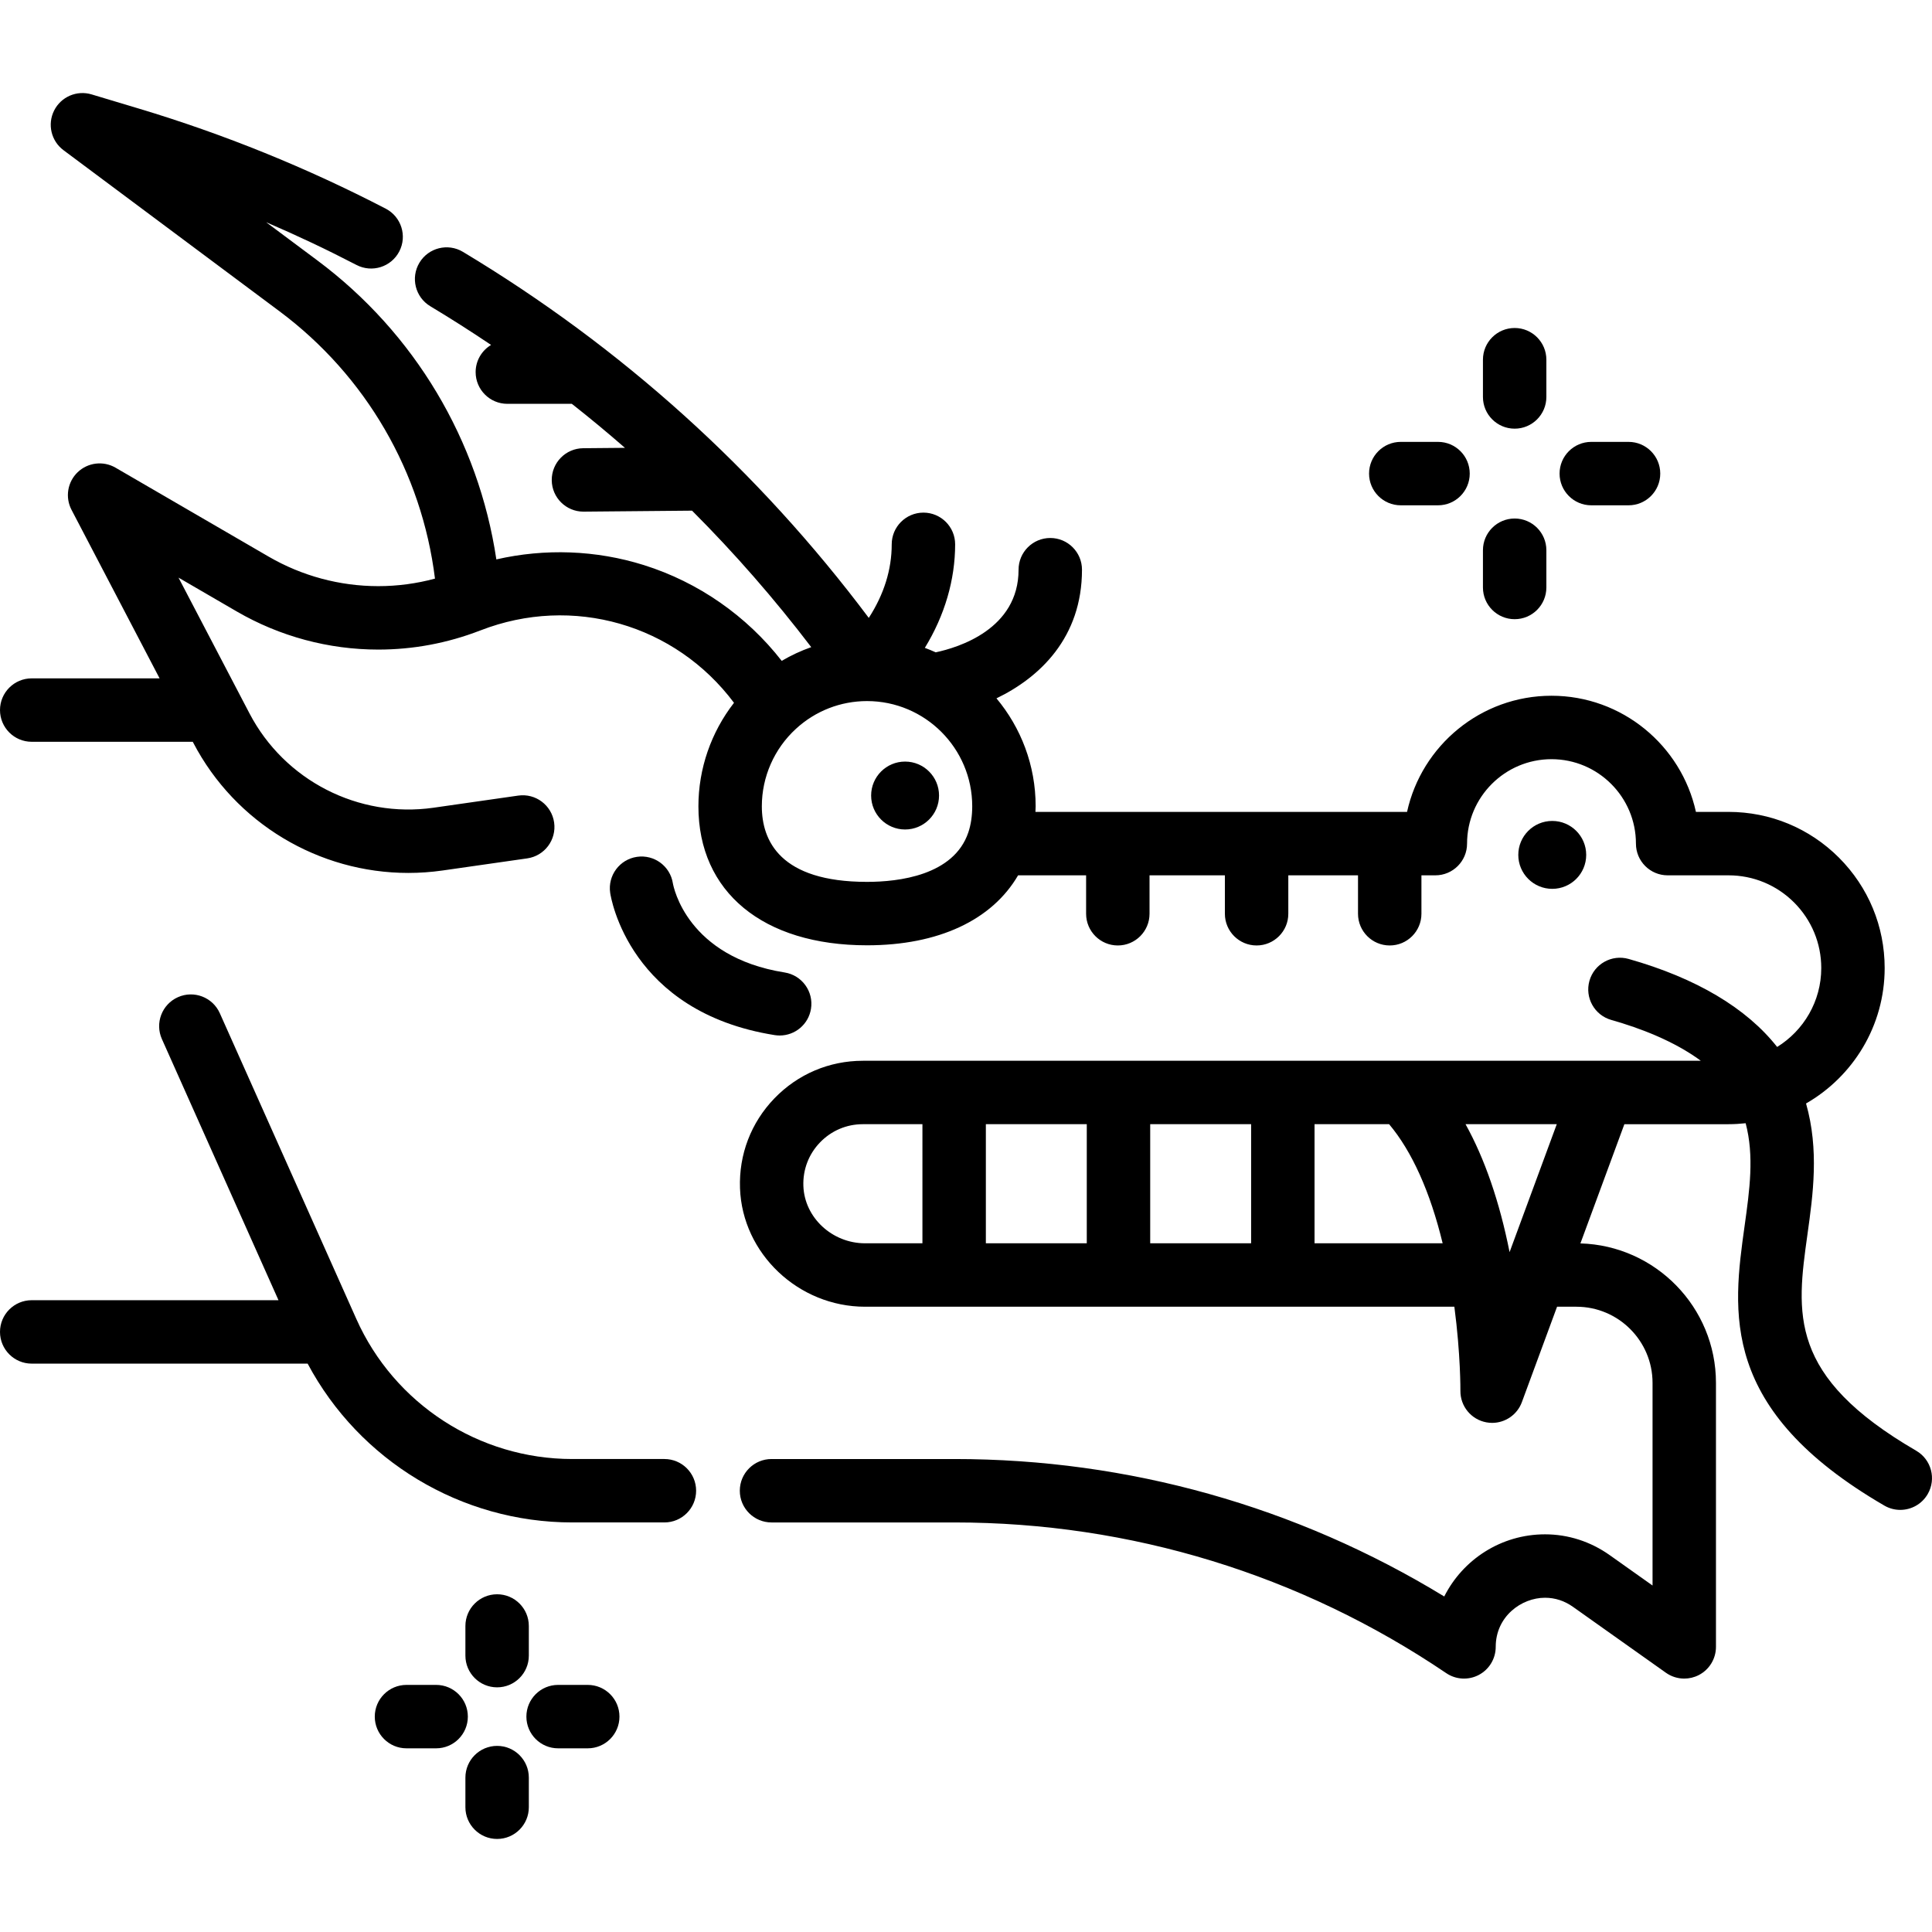 <?xml version="1.0" encoding="iso-8859-1"?>
<!-- Generator: Adobe Illustrator 19.0.0, SVG Export Plug-In . SVG Version: 6.00 Build 0)  -->
<svg version="1.1" id="Layer_1" xmlns="http://www.w3.org/2000/svg" xmlns:xlink="http://www.w3.org/1999/xlink" x="0px" y="0px"
	 viewBox="0 0 512 512" style="enable-background:new 0 0 512 512;" xml:space="preserve">
<g>
	<g>
		<path d="M176.075,386.654h-24.447c-24.68,0-47.13-14.567-57.193-37.109L58.253,268.51c-1.893-4.238-6.862-6.14-11.1-4.248
			c-4.238,1.893-6.139,6.862-4.248,11.1l30.899,69.205H8.404c-4.641,0-8.404,3.763-8.404,8.404c0,4.641,3.763,8.404,8.404,8.404
			h73.123c13.716,25.737,40.654,42.086,70.101,42.086h24.446c4.641,0,8.404-3.763,8.404-8.404
			C184.479,390.416,180.716,386.654,176.075,386.654z"/>
	</g>
</g>
<g>
	<g>
		<path d="M401.399,86.922c-4.642,0-8.404,3.763-8.404,8.404v9.872c0,4.642,3.762,8.404,8.404,8.404
			c4.642,0,8.404-3.763,8.404-8.404v-9.872C409.803,90.684,406.041,86.922,401.399,86.922z"/>
	</g>
</g>
<g>
	<g>
		<path d="M401.399,137.411c-4.642,0-8.404,3.763-8.404,8.404v9.872c0,4.641,3.762,8.404,8.404,8.404
			c4.642,0,8.404-3.763,8.404-8.404v-9.872C409.803,141.174,406.041,137.411,401.399,137.411z"/>
	</g>
</g>
<g>
	<g>
		<path d="M381.091,117.103h-9.872c-4.642,0-8.404,3.763-8.404,8.404c0,4.641,3.763,8.404,8.404,8.404h9.872
			c4.642,0,8.404-3.763,8.404-8.404C389.494,120.865,385.733,117.103,381.091,117.103z"/>
	</g>
</g>
<g>
	<g>
		<path d="M431.58,117.103h-9.873c-4.642,0-8.404,3.763-8.404,8.404c0,4.641,3.762,8.404,8.404,8.404h9.873
			c4.642,0,8.404-3.763,8.404-8.404C439.984,120.865,436.222,117.103,431.58,117.103z"/>
	</g>
</g>
<g>
	<g>
		<path d="M131.741,422.499c-4.641,0-8.404,3.763-8.404,8.404v7.856c0,4.641,3.763,8.404,8.404,8.404s8.404-3.763,8.404-8.404
			v-7.856C140.145,426.262,136.382,422.499,131.741,422.499z"/>
	</g>
</g>
<g>
	<g>
		<path d="M131.741,462.677c-4.641,0-8.404,3.763-8.404,8.404v7.856c0,4.641,3.763,8.404,8.404,8.404s8.404-3.763,8.404-8.404
			v-7.856C140.145,466.44,136.382,462.677,131.741,462.677z"/>
	</g>
</g>
<g>
	<g>
		<path d="M115.579,446.516h-7.856c-4.641,0-8.404,3.763-8.404,8.404s3.763,8.404,8.404,8.404h7.856
			c4.641,0,8.404-3.763,8.404-8.404S120.221,446.516,115.579,446.516z"/>
	</g>
</g>
<g>
	<g>
		<path d="M155.758,446.516h-7.856c-4.641,0-8.404,3.763-8.404,8.404s3.763,8.404,8.404,8.404h7.856
			c4.641,0,8.404-3.763,8.404-8.404S160.399,446.516,155.758,446.516z"/>
	</g>
</g>
<g>
	<g>
		<circle cx="411.362" cy="226.556" r="8.998"/>
	</g>
</g>
<g>
	<g>
		<circle cx="239.857" cy="210.824" r="8.998"/>
	</g>
</g>
<g>
	<g>
		<path d="M507.816,384.46c-34.062-19.783-31.75-36.355-28.821-57.337c1.471-10.535,3.125-22.389-0.374-34.689
			c12.435-7.147,20.835-20.554,20.835-35.893c0-11.038-4.302-21.428-12.125-29.267c-7.827-7.812-18.221-12.115-29.266-12.115h-8.627
			c-3.857-17.581-19.555-30.78-38.278-30.78c-18.721,0-34.42,13.2-38.277,30.78h-98.482c0.017-0.497,0.056-0.986,0.056-1.49
			c0-10.871-3.906-20.845-10.383-28.6c11.474-5.54,22.663-16.089,22.663-34.093c0-4.641-3.762-8.404-8.404-8.404
			c-4.642,0-8.404,3.763-8.404,8.404c0,15.758-15.945,20.622-21.958,21.897c-0.946-0.424-1.903-0.826-2.882-1.184
			c5.255-8.572,8.032-18.026,8.032-27.436c0-4.641-3.763-8.404-8.404-8.404s-8.404,3.763-8.404,8.404
			c0,6.697-2.046,13.258-6.078,19.495c-29.332-39.127-65.467-71.725-107.551-97.003c-3.981-2.39-9.142-1.101-11.531,2.876
			c-2.39,3.979-1.101,9.141,2.876,11.531c5.477,3.29,10.845,6.712,16.11,10.259c-2.447,1.469-4.091,4.14-4.091,7.203
			c0,4.641,3.763,8.404,8.404,8.404h17.091c4.795,3.771,9.484,7.661,14.07,11.663l-11.068,0.101
			c-4.641,0.043-8.369,3.838-8.328,8.479c0.041,4.615,3.796,8.328,8.402,8.328c0.026,0,0.052,0,0.077,0l28.705-0.26
			c11.279,11.291,21.819,23.358,31.586,36.17c-2.718,0.952-5.337,2.17-7.826,3.636c-9.28-11.909-22.069-20.84-36.522-25.38
			c-12.675-3.981-26.231-4.455-39.103-1.507c-4.715-31.537-21.633-59.998-47.442-79.242L70.531,58.889
			c8.127,3.486,16.122,7.268,23.95,11.332c4.118,2.138,9.192,0.532,11.331-3.588c2.138-4.119,0.532-9.193-3.587-11.331
			c-20.885-10.84-42.907-19.767-65.454-26.533l-12.505-3.754c-3.904-1.173-8.09,0.628-9.923,4.271
			c-1.833,3.643-0.787,8.077,2.483,10.515l57.226,42.68c22.939,17.104,37.723,42.659,41.221,70.857
			c-4.891,1.318-9.923,1.997-15.032,1.997c-10.188,0-20.229-2.704-29.036-7.817L30.62,123.943c-3.236-1.879-7.325-1.393-10.03,1.193
			s-3.373,6.649-1.639,9.966l23.344,44.671H8.404c-4.641,0-8.404,3.763-8.404,8.404s3.763,8.404,8.404,8.404h42.681l0.136,0.259
			c11.161,21.377,33.316,34.498,56.98,34.497c3,0,6.024-0.211,9.054-0.642l22.466-3.216c4.594-0.658,7.785-4.916,7.128-9.51
			s-4.918-7.789-9.51-7.128l-22.461,3.216c-19.875,2.83-39.471-7.213-48.764-25.005l-18.807-35.975l15.457,8.98
			c11.369,6.6,24.329,10.089,37.477,10.089c9.244,0,18.301-1.692,26.923-5.023c0.047-0.017,0.094-0.033,0.14-0.05
			c0.002-0.001,0.004-0.001,0.007-0.002c24.463-9.513,51.649-1.612,67.207,19.18c-6.052,7.781-9.432,17.442-9.432,27.422
			c0,22.725,17.123,36.842,44.686,36.842c18.928,0,33.119-6.682,40.033-18.544h18.025v10.182c0,4.641,3.762,8.404,8.404,8.404
			s8.404-3.763,8.404-8.404v-10.182h19.97v10.182c0,4.641,3.762,8.404,8.404,8.404s8.404-3.763,8.404-8.404v-10.182h18.471v10.182
			c0,4.641,3.762,8.404,8.404,8.404c4.642,0,8.404-3.763,8.404-8.404v-10.182h3.688c4.642,0,8.404-3.763,8.404-8.404
			c0-12.338,10.038-22.377,22.377-22.377c12.339,0,22.378,10.038,22.378,22.377c0,4.641,3.762,8.404,8.404,8.404h16.124
			c6.562,0,12.738,2.558,17.381,7.191c4.645,4.654,7.203,10.828,7.203,17.381c0,8.826-4.682,16.578-11.691,20.911
			c-8.108-10.295-21.433-18.251-39.367-23.327c-4.466-1.263-9.111,1.331-10.376,5.797c-1.264,4.465,1.331,9.111,5.798,10.375
			c7.734,2.19,16.662,5.61,23.72,10.816h-222.06c-8.924,0-17.251,3.539-23.452,9.965c-6.199,6.424-9.436,14.883-9.116,23.811
			c0.607,17.316,15.479,31.405,33.15,31.405H385.42c1.668,12.598,1.605,22.181,1.603,22.289c-0.041,4.088,2.864,7.613,6.886,8.352
			c0.51,0.094,1.02,0.14,1.523,0.14c3.465,0,6.647-2.149,7.881-5.498l9.324-25.283h5.124c11.128,0,20.18,9.053,20.18,20.18v53.703
			l-11.352-8.051c-5.088-3.608-11.016-5.515-17.143-5.515c-11.667,0-21.792,6.711-26.707,16.47
			c-39.105-23.869-83.72-36.427-129.772-36.427H204.46c-4.641,0-8.404,3.763-8.404,8.404s3.763,8.404,8.404,8.404h48.507
			c46.633,0,91.692,13.81,130.301,39.936c2.575,1.742,5.904,1.922,8.649,0.463c2.747-1.458,4.464-4.313,4.464-7.423
			c0-8.042,6.782-13.02,13.065-13.02c2.661,0,5.158,0.814,7.419,2.418l24.618,17.458c1.449,1.028,3.152,1.549,4.863,1.549
			c1.319,0,2.642-0.31,3.857-0.938c2.791-1.443,4.546-4.323,4.546-7.466v-69.965c0-20.038-16.02-36.394-35.922-36.961l11.65-31.592
			h27.589c1.54,0,3.057-0.092,4.553-0.255c2.296,8.688,1.051,17.669-0.269,27.134c-3.19,22.846-6.805,48.74,37.025,74.195
			c1.329,0.771,2.779,1.138,4.213,1.138c2.897,0,5.716-1.499,7.274-4.185C513.193,391.933,511.83,386.791,507.816,384.46z
			 M256.612,220.607c-3.846,11.396-18.466,13.098-26.84,13.098c-23.041,0-27.878-10.895-27.878-20.035
			c0-7.782,3.286-15.256,9.035-20.522c5.145-4.743,11.837-7.356,18.843-7.356c15.372,0,27.878,12.506,27.878,27.878
			C257.649,216.231,257.3,218.566,256.612,220.607z M244.454,329.486h-15.198c-8.723,0-16.059-6.814-16.354-15.193
			c-0.156-4.333,1.413-8.433,4.415-11.545c3.003-3.113,7.036-4.827,11.356-4.827h15.78V329.486z M288.007,329.486h-26.744v-31.565
			h26.744V329.486z M331.56,329.486h-26.744v-31.565h26.744V329.486z M348.367,329.486v-31.565h19.762
			c6.069,7.218,10.891,17.96,14.188,31.565H348.367z M400.055,331.824c-2.678-13.396-6.584-24.726-11.671-33.903h24.178
			L400.055,331.824z"/>
	</g>
</g>
<g>
	<g>
		<path d="M207.942,257.716c-25.866-4.114-29.454-22.667-29.622-23.632c-0.714-4.548-4.957-7.683-9.524-7.011
			c-4.592,0.676-7.767,4.946-7.092,9.538c0.188,1.286,5.076,31.576,43.598,37.704c0.447,0.071,0.891,0.105,1.331,0.105
			c4.06,0,7.632-2.948,8.288-7.085C215.651,262.751,212.526,258.445,207.942,257.716z"/>
	</g>
</g>
<g>
</g>
<g>
</g>
<g>
</g>
<g>
</g>
<g>
</g>
<g>
</g>
<g>
</g>
<g>
</g>
<g>
</g>
<g>
</g>
<g>
</g>
<g>
</g>
<g>
</g>
<g>
</g>
<g>
</g>
</svg>
